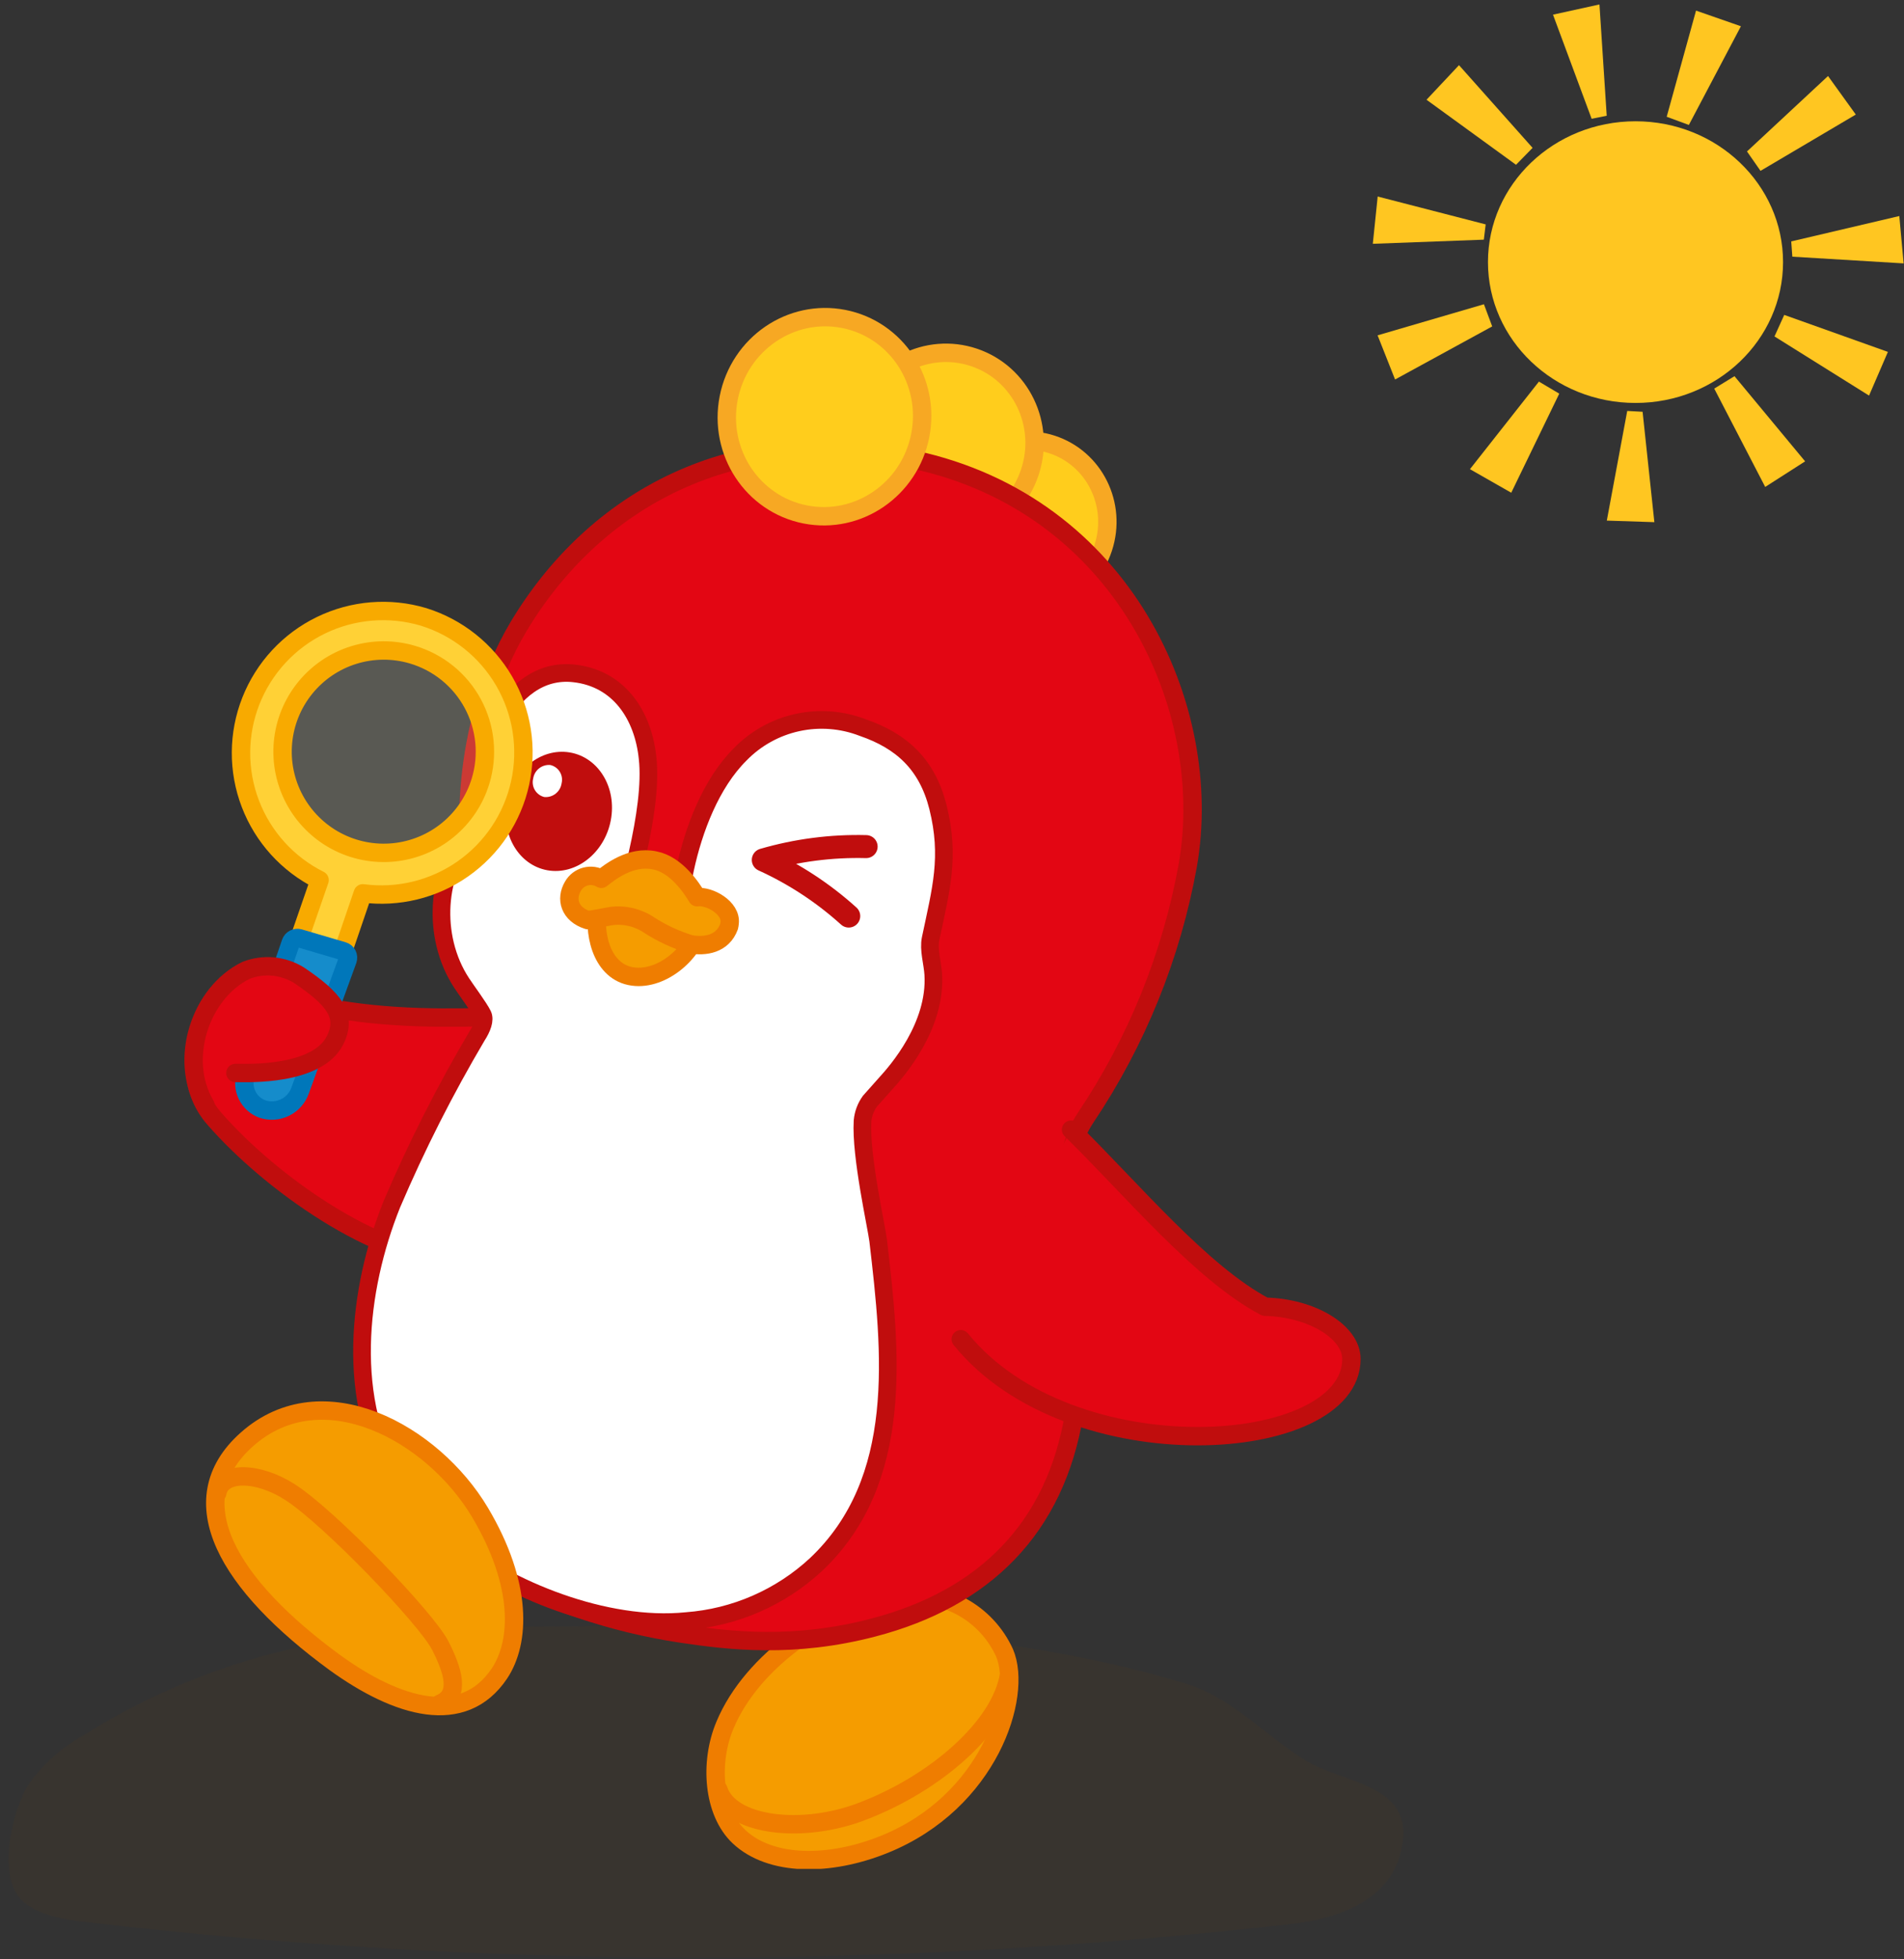<svg width="207" height="213" viewBox="0 0 207 213" fill="none" xmlns="http://www.w3.org/2000/svg">
<rect x="0" y="0" width="207" height="213" fill="#333333" stroke="none"/>
<g style="mix-blend-mode:multiply" opacity="0.08">
<path d="M152.55 198.775C152.13 193.915 145.78 193.665 142.12 191.475C137.65 188.805 134.03 184.575 128.92 183.025C107.3 176.485 84.31 176.605 61.73 176.795C52.18 176.875 42.56 176.965 33.21 178.905C24.655 180.689 16.488 183.984 9.09 188.635C6.749 189.937 4.722 191.736 3.15 193.905C1.28 196.815 -0.47 204.305 2.63 206.815C4.49 208.315 6.99 208.665 9.36 208.945C52.908 214.037 96.897 214.104 140.46 209.145C145.78 208.535 151.81 206.385 152.52 200.095C152.569 199.657 152.579 199.215 152.55 198.775Z" fill="#713D00"/>
</g>
<g clip-path="url(#clip0_750_2626)">
<path d="M49.444 136.964C40.934 136.754 29.384 128.584 23.304 121.614C18.024 115.614 23.874 105.934 25.994 106.784C28.116 107.63 30.295 108.328 32.514 108.874C39.754 110.674 46.594 110.714 52.694 110.574" fill="#E30613"/>
<path d="M49.444 136.964C40.934 136.754 29.384 128.584 23.304 121.614C18.024 115.614 23.874 105.934 25.994 106.784C28.116 107.63 30.295 108.328 32.514 108.874C39.754 110.674 46.594 110.714 52.694 110.574" stroke="#C00D0D" stroke-width="2" stroke-linecap="round" stroke-linejoin="round"/>
<path d="M97.704 173.484C100.036 173.116 102.426 173.523 104.505 174.643C106.584 175.762 108.238 177.534 109.214 179.684C111.214 184.374 107.514 195.894 96.154 200.494C90.154 202.924 83.764 202.884 80.344 199.664C77.514 197.004 77.104 191.604 78.814 187.544C81.754 180.484 90.164 174.704 97.704 173.484Z" fill="#F59C00" stroke="#EF7D00" stroke-width="2" stroke-linecap="round" stroke-linejoin="round"/>
<path d="M109.704 182.074C108.774 187.744 101.704 193.824 93.934 196.834C87.244 199.484 79.344 198.484 78.104 194.554" stroke="#EF7D00" stroke-width="2" stroke-linecap="round" stroke-linejoin="round"/>
<path d="M119.939 59.554C121.472 54.849 118.976 49.817 114.366 48.315C109.755 46.814 104.775 49.411 103.243 54.116C101.71 58.821 104.206 63.853 108.816 65.354C113.427 66.856 118.407 64.259 119.939 59.554Z" fill="#FFCD1C" stroke="#F7A823" stroke-width="2" stroke-linecap="round" stroke-linejoin="round"/>
<path d="M111.948 51.378C113.7 46.179 110.99 40.572 105.895 38.856C100.8 37.14 95.251 39.964 93.499 45.164C91.748 50.363 94.458 55.969 99.553 57.685C104.647 59.401 110.197 56.578 111.948 51.378Z" fill="#FFCD1C" stroke="#F7A823" stroke-width="2.005" stroke-linecap="round" stroke-linejoin="round"/>
<path d="M116.824 141.734C116.724 140.444 116.614 139.154 116.544 137.864C116.174 131.314 115.124 125.864 118.034 121.494C123.585 113.218 127.365 103.882 129.134 94.074C132.134 76.964 122.134 54.864 99.344 49.964C79.604 45.724 64.514 54.544 56.394 68.084C49.584 79.484 51.054 92.414 51.054 92.574L60.054 112.424C57.647 131.758 55.234 151.091 52.814 170.424C59.403 174.024 66.571 176.444 73.994 177.574C79.364 178.384 86.334 179.184 94.934 176.934C106.994 173.784 114.744 166.184 116.794 153.654C117.279 149.696 117.289 145.695 116.824 141.734Z" fill="#E30613" stroke="#C00D0D" stroke-width="2" stroke-linecap="round" stroke-linejoin="round"/>
<path d="M88.714 170.084C84.852 173.668 79.888 175.833 74.634 176.224C65.814 177.124 55.154 172.744 49.174 167.874C46.888 165.997 44.87 163.817 43.174 161.394C37.514 152.334 38.864 140.224 42.604 130.904C45.287 124.62 48.377 118.517 51.854 112.634C52.434 111.744 52.754 110.854 52.484 110.314C52.094 109.514 50.744 107.714 50.184 106.854C46.834 101.744 47.514 94.544 50.954 91.074C51.154 82.484 55.054 72.384 62.404 73.204C67.324 73.744 69.934 77.794 70.404 82.414C70.724 85.214 70.144 89.094 69.324 92.714C67.324 101.484 66.324 100.764 70.604 101.774C74.984 102.274 72.604 103.314 74.474 94.524C75.424 90.094 77.314 85.144 80.474 82.004C82.164 80.266 84.328 79.064 86.696 78.546C89.064 78.029 91.533 78.22 93.794 79.094C98.034 80.554 100.794 83.094 101.964 87.704C103.334 93.174 102.294 96.704 101.174 102.054C100.924 103.254 101.384 104.634 101.464 105.934C101.804 111.584 97.464 116.494 96.354 117.714L94.574 119.714C94.118 120.346 93.842 121.089 93.774 121.864C93.544 125.634 95.294 133.354 95.474 134.864C96.894 146.994 98.414 160.914 88.714 170.084Z" fill="white" stroke="#C00D0D" stroke-width="1.92" stroke-linecap="round" stroke-linejoin="round"/>
<path d="M95.004 95.416C95.503 91.644 92.911 88.19 89.215 87.701C85.52 87.213 82.119 89.875 81.621 93.647C81.122 97.42 83.714 100.874 87.41 101.362C91.105 101.851 94.506 99.189 95.004 95.416Z" fill="white"/>
<path d="M88.114 91.561C88.247 90.554 87.556 89.632 86.57 89.501C85.585 89.371 84.678 90.082 84.545 91.09C84.412 92.097 85.103 93.019 86.088 93.15C87.074 93.28 87.981 92.569 88.114 91.561Z" fill="white"/>
<path d="M55.114 87.234C54.454 90.744 56.404 94.044 59.504 94.604C62.604 95.164 65.724 92.744 66.404 89.174C67.084 85.604 65.054 82.304 61.924 81.794C58.794 81.284 55.784 83.724 55.114 87.234Z" fill="#C00D0D"/>
<path d="M57.964 84.644C57.911 84.855 57.901 85.074 57.934 85.289C57.966 85.503 58.041 85.71 58.154 85.895C58.266 86.081 58.414 86.243 58.589 86.371C58.764 86.5 58.963 86.593 59.174 86.644C59.617 86.685 60.059 86.554 60.408 86.279C60.758 86.003 60.989 85.605 61.054 85.164C61.107 84.953 61.118 84.733 61.085 84.517C61.053 84.301 60.977 84.094 60.864 83.908C60.75 83.722 60.601 83.56 60.424 83.432C60.247 83.305 60.046 83.213 59.834 83.164C59.39 83.124 58.948 83.257 58.6 83.534C58.252 83.812 58.024 84.213 57.964 84.654" fill="white"/>
<path d="M100.046 47.349C101.202 41.48 97.478 35.805 91.729 34.673C85.979 33.541 80.382 37.381 79.226 43.249C78.071 49.118 81.794 54.793 87.544 55.925C93.293 57.057 98.891 53.218 100.046 47.349Z" fill="#FFCD1C" stroke="#F7A823" stroke-width="2" stroke-linecap="round" stroke-linejoin="round"/>
<path d="M104.454 145.584C116.404 160.344 146.934 158.214 146.924 147.734C146.924 144.814 142.654 142.164 137.524 142.054C130.524 138.334 123.104 129.324 116.444 122.804" fill="#E30613"/>
<path d="M104.454 145.584C116.404 160.344 146.934 158.214 146.924 147.734C146.924 144.814 142.654 142.164 137.524 142.054C130.524 138.334 123.104 129.324 116.444 122.804" stroke="#C00D0D" stroke-width="2" stroke-linecap="round" stroke-linejoin="round"/>
<path d="M54.304 181.914C56.564 178.514 56.854 172.264 52.174 164.394C47.054 155.804 35.054 149.164 26.834 156.484C19.344 163.134 24.834 172.274 36.414 180.744C43.204 185.654 50.374 187.794 54.304 181.914Z" fill="#F59C00" stroke="#EF7D00" stroke-width="2" stroke-linecap="round" stroke-linejoin="round"/>
<path d="M47.864 185.194C50.104 184.254 49.224 181.564 47.864 178.884C46.314 175.884 35.864 165.014 31.574 162.234C28.044 159.944 24.054 159.874 23.624 162.294" stroke="#EF7D00" stroke-width="2" stroke-linecap="round" stroke-linejoin="round"/>
<path d="M75.994 100.784C75.374 103.704 71.744 106.784 68.504 106.104C65.264 105.424 64.464 101.164 65.054 98.484C65.644 95.804 67.434 96.334 70.674 97.034C73.914 97.734 76.564 98.084 75.994 100.784Z" fill="#F59C00" stroke="#EF7D00" stroke-width="2" stroke-linecap="round" stroke-linejoin="round"/>
<path d="M79.324 100.354C79.534 98.684 77.114 97.354 75.794 97.534C75.194 96.534 73.524 93.984 71.184 93.534C68.554 92.974 66.254 94.844 65.374 95.534C65.12 95.38 64.838 95.279 64.545 95.236C64.251 95.193 63.952 95.209 63.665 95.284C63.378 95.359 63.108 95.49 62.873 95.67C62.637 95.851 62.441 96.076 62.294 96.334C61.464 97.724 61.924 99.394 63.904 100.024C64.474 99.954 65.214 99.814 66.444 99.584C67.906 99.395 69.387 99.751 70.604 100.584C71.986 101.471 73.483 102.164 75.054 102.644C76.654 102.934 78.564 102.644 79.264 100.724C79.293 100.603 79.313 100.479 79.324 100.354Z" fill="#F59C00" stroke="#EF7D00" stroke-width="2" stroke-linecap="round" stroke-linejoin="round"/>
<path d="M94.164 92.034C90.385 91.938 86.613 92.427 82.984 93.484C86.375 95.028 89.509 97.086 92.274 99.584" stroke="#C00D0D" stroke-width="2.5" stroke-linecap="round" stroke-linejoin="round"/>
<g opacity="0.43">
<path opacity="0.43" d="M41.664 94.054C48.335 94.054 53.744 88.646 53.744 81.974C53.744 75.303 48.335 69.894 41.664 69.894C34.992 69.894 29.584 75.303 29.584 81.974C29.584 88.646 34.992 94.054 41.664 94.054Z" fill="#FFFBDA"/>
</g>
<path d="M46.054 67.064C42.351 65.96 38.369 66.284 34.893 67.972C31.418 69.66 28.702 72.59 27.281 76.184C25.861 79.777 25.839 83.772 27.221 87.381C28.602 90.989 31.287 93.948 34.744 95.674L32.324 102.674L37.054 104.114L39.444 97.114C43.278 97.621 47.163 96.671 50.331 94.45C53.498 92.23 55.716 88.902 56.547 85.124C57.378 81.347 56.761 77.395 54.818 74.051C52.875 70.706 49.747 68.213 46.054 67.064ZM52.244 84.914C51.612 86.992 50.379 88.836 48.701 90.215C47.023 91.593 44.974 92.444 42.813 92.66C40.652 92.876 38.475 92.447 36.557 91.428C34.64 90.409 33.066 88.844 32.036 86.933C31.006 85.021 30.564 82.847 30.768 80.684C30.971 78.522 31.81 76.469 33.178 74.782C34.547 73.096 36.384 71.853 38.458 71.209C40.532 70.565 42.751 70.549 44.834 71.164C46.226 71.575 47.524 72.258 48.651 73.173C49.779 74.088 50.714 75.217 51.403 76.496C52.092 77.774 52.521 79.176 52.665 80.621C52.809 82.066 52.666 83.525 52.244 84.914Z" fill="#FFD136" stroke="#F8AA00" stroke-width="2" stroke-linecap="round" stroke-linejoin="round"/>
<path d="M37.754 103.764C37.706 103.675 37.641 103.596 37.562 103.532C37.483 103.468 37.391 103.422 37.294 103.394L32.534 101.994C32.348 101.943 32.15 101.964 31.979 102.053C31.808 102.142 31.678 102.292 31.614 102.474L26.714 116.804C26.469 117.545 26.522 118.351 26.862 119.053C27.201 119.755 27.801 120.297 28.534 120.564C29.342 120.83 30.222 120.77 30.986 120.396C31.75 120.023 32.338 119.365 32.624 118.564L37.794 104.354C37.827 104.258 37.84 104.156 37.834 104.055C37.827 103.954 37.8 103.855 37.754 103.764Z" fill="#158CCB" stroke="#0077BA" stroke-width="2" stroke-linecap="round" stroke-linejoin="round"/>
<path d="M26.754 105.484C21.754 107.924 19.204 114.574 21.394 118.644C22.685 117.627 24.206 116.94 25.824 116.644C26.824 116.644 34.494 116.974 36.434 113.074C37.774 110.384 36.294 108.564 32.504 106.014C31.652 105.486 30.689 105.163 29.691 105.071C28.693 104.979 27.688 105.12 26.754 105.484Z" fill="#E30613"/>
<path d="M25.594 116.644H25.824C26.824 116.644 34.494 116.974 36.434 113.074C37.774 110.384 36.294 108.564 32.504 106.014C31.652 105.486 30.689 105.163 29.691 105.071C28.693 104.979 27.688 105.12 26.754 105.484C21.754 107.924 19.394 115.204 22.334 120.134" stroke="#C00D0D" stroke-width="2" stroke-linecap="round" stroke-linejoin="round"/>
</g>
<g clip-path="url(#clip1_750_2626)">
<path d="M177.81 43.804C186.669 43.804 193.85 36.95 193.85 28.494C193.85 20.039 186.669 13.184 177.81 13.184C168.951 13.184 161.77 20.039 161.77 28.494C161.77 36.95 168.951 43.804 177.81 43.804Z" fill="#FFC621"/>
<path d="M181.2 12.694L184.39 1.154L189.27 2.854L183.61 13.584L181.2 12.694Z" fill="#FFC621"/>
<path d="M173.04 12.914L168.84 1.594L173.89 0.484L174.68 12.584L173.04 12.914Z" fill="#FFC621"/>
<path d="M164.82 17.914L155.09 10.844L158.62 7.084L166.62 16.074L164.82 17.914Z" fill="#FFC621"/>
<path d="M193.98 34.234L205.25 38.254L203.2 43.004L192.92 36.574L193.98 34.234Z" fill="#FFC621"/>
<path d="M194.74 26.244L206.49 23.484L206.96 28.634L194.86 27.904L194.74 26.244Z" fill="#FFC621"/>
<path d="M189.93 16.464L198.74 8.264L201.76 12.454L191.4 18.574L189.93 16.464Z" fill="#FFC621"/>
<path d="M169.52 42.794L164.3 53.564L159.81 51.004L167.31 41.484L169.52 42.794Z" fill="#FFC621"/>
<path d="M178.58 44.764L179.86 56.764L174.69 56.594L176.91 44.674L178.58 44.764Z" fill="#FFC621"/>
<path d="M188.57 40.894L196.25 50.154L191.91 52.934L186.37 42.244L188.57 40.894Z" fill="#FFC621"/>
<path d="M161.32 26.054L149.25 26.504L149.78 21.364L161.52 24.394L161.32 26.054Z" fill="#FFC621"/>
<path d="M162.23 35.484L151.67 41.254L149.77 36.454L161.33 33.074L162.23 35.484Z" fill="#FFC621"/>
</g>
<defs>
<clipPath id="clip0_750_2626">
<rect width="127.87" height="169.68" fill="white" transform="translate(20.054 33.484)"/>
</clipPath>
<clipPath id="clip1_750_2626">
<rect width="57.71" height="56.29" fill="white" transform="translate(149.25 0.484)"/>
</clipPath>
</defs>
</svg>
